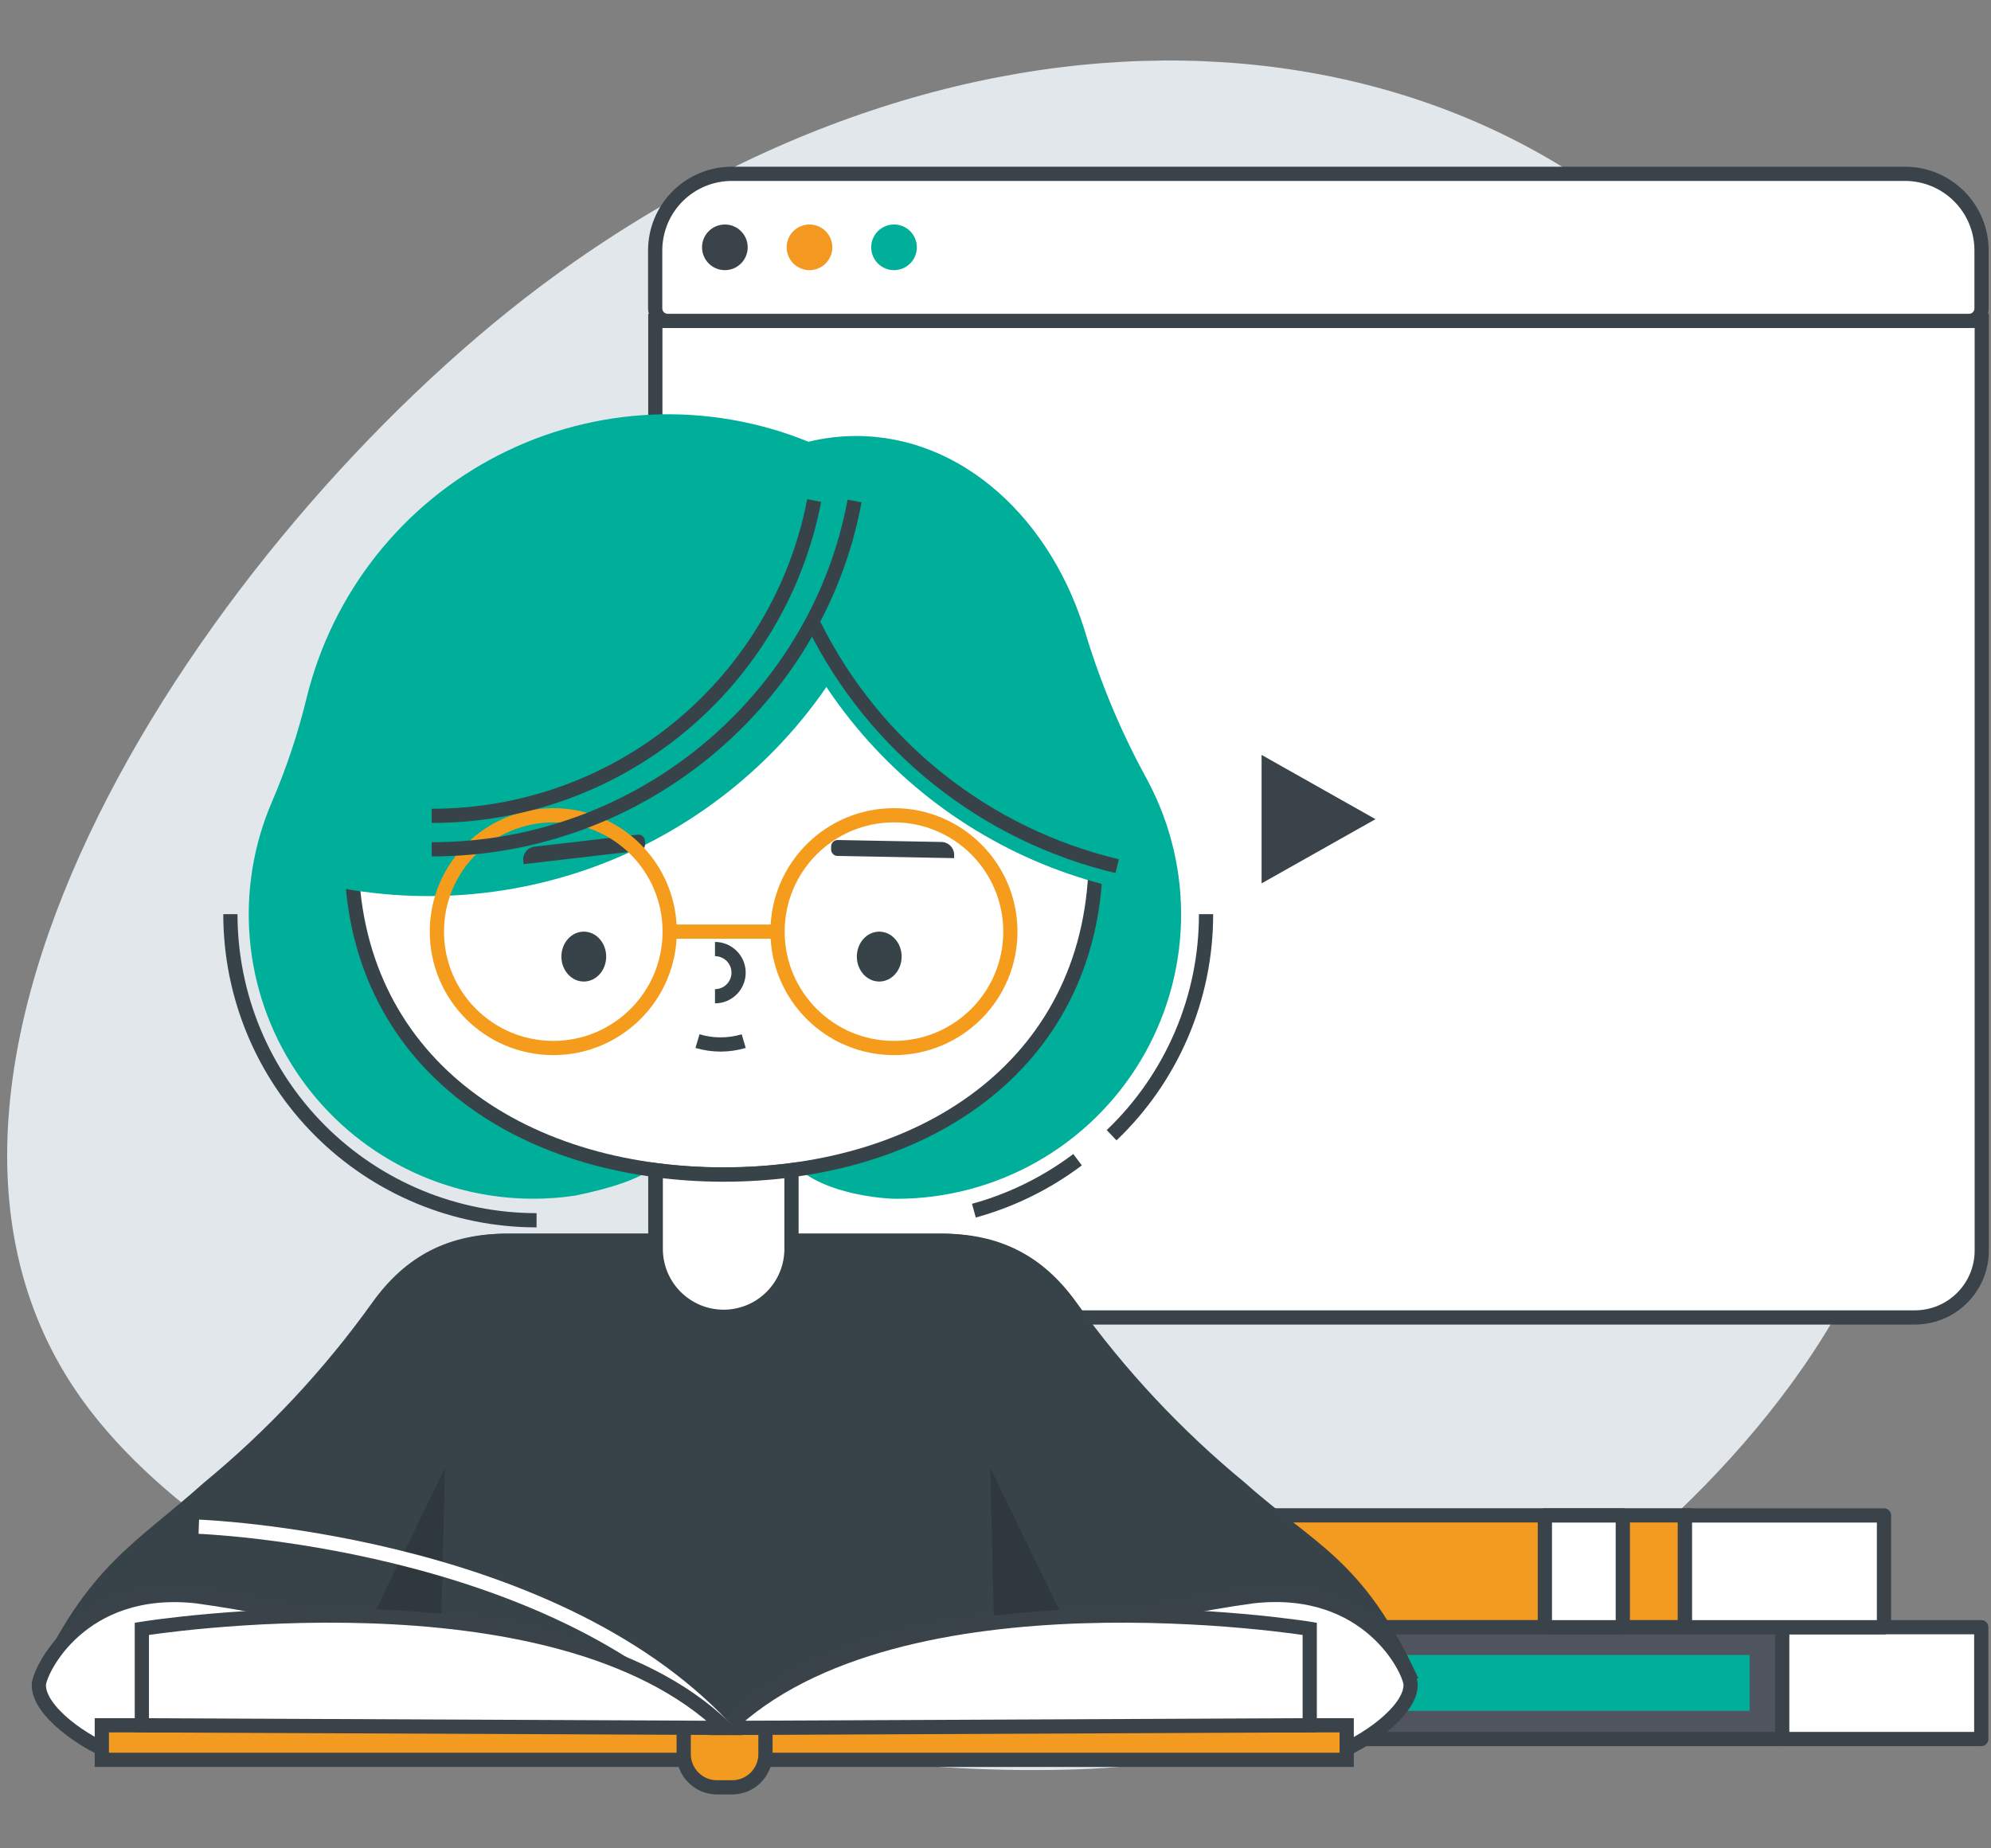 <svg width="280" height="260" viewBox="0 0 280 260" fill="none" xmlns="http://www.w3.org/2000/svg">
<rect x="0" y="0" width="280" height="260" fill="#808080" stroke="none"/>
<g clip-path="url(#clip0)">
<path d="M10.57 195.48C31.57 226.7 94.14 249.94 148.57 248.96C173.576 248.661 197.933 240.964 218.57 226.84C235.11 215.76 261.53 190.5 266.89 162.61C271.95 136.25 281.42 94.69 245.16 46.61C211.04 1.27 140.11 -6.41 77.9 38.87C32.11 72.24 -21.06 148.41 10.57 195.48Z" fill="#E1E7EB"/>
<path d="M250.64 244.62V228.89H177.34V244.62H250.64Z" fill="#50545E" stroke="#394349" stroke-width="2" stroke-linecap="round" stroke-linejoin="round"/>
<path d="M278.63 244.62V228.89H250.64V244.62H278.63Z" fill="white" stroke="#394349" stroke-width="2" stroke-linecap="round" stroke-linejoin="round"/>
<path d="M236.96 228.89V213.16H163.66V228.89H236.96Z" fill="#F39A21" stroke="#394349" stroke-width="2" stroke-miterlimit="10"/>
<path d="M264.95 228.9V213.17H236.96V228.9H264.95Z" fill="white" stroke="#394349" stroke-width="2" stroke-linecap="round" stroke-linejoin="round"/>
<path d="M228.22 228.9V213.17H217.26V228.9H228.22Z" fill="white" stroke="#394349" stroke-width="2" stroke-linecap="round" stroke-linejoin="round"/>
<path d="M246.05 240.66V232.8H182.57V240.66H246.05Z" fill="#00AF9A"/>
<path d="M92.16 45.14H278.7V175.91C278.7 178.406 277.709 180.799 275.944 182.564C274.179 184.329 271.786 185.32 269.29 185.32H101.57C99.074 185.32 96.681 184.329 94.916 182.564C93.151 180.799 92.16 178.406 92.16 175.91V45.14Z" fill="white" stroke="#394349" stroke-width="2" stroke-miterlimit="10"/>
<path d="M267.92 24.45H102.92C100.061 24.45 97.319 25.586 95.297 27.607C93.276 29.629 92.14 32.371 92.14 35.23V43.37C92.14 43.839 92.326 44.29 92.658 44.622C92.99 44.953 93.441 45.14 93.91 45.14H276.91C277.142 45.14 277.372 45.094 277.586 45.005C277.8 44.916 277.994 44.785 278.158 44.621C278.322 44.456 278.451 44.261 278.539 44.047C278.627 43.832 278.671 43.602 278.67 43.37V35.23C278.673 32.375 277.542 29.636 275.526 27.615C273.51 25.594 270.775 24.455 267.92 24.45V24.45Z" fill="white" stroke="#394349" stroke-width="2" stroke-miterlimit="10"/>
<path d="M125.73 38C127.503 38 128.94 36.563 128.94 34.79C128.94 33.017 127.503 31.58 125.73 31.58C123.957 31.58 122.52 33.017 122.52 34.79C122.52 36.563 123.957 38 125.73 38Z" fill="#00AF9A"/>
<path d="M113.84 38C115.613 38 117.05 36.563 117.05 34.79C117.05 33.017 115.613 31.58 113.84 31.58C112.067 31.58 110.63 33.017 110.63 34.79C110.63 36.563 112.067 38 113.84 38Z" fill="#F39922"/>
<path d="M101.94 38C103.713 38 105.15 36.563 105.15 34.79C105.15 33.017 103.713 31.58 101.94 31.58C100.167 31.58 98.73 33.017 98.73 34.79C98.73 36.563 100.167 38 101.94 38Z" fill="#394349"/>
<path d="M177.42 106.19L193.44 115.23L177.42 124.26V106.19Z" fill="#394349"/>
<path d="M47.11 193.53C52.22 179.95 60.11 173.53 71.56 173.53H92.44C92.451 176.056 93.462 178.475 95.251 180.257C97.041 182.039 99.464 183.04 101.99 183.04V183.04C104.516 183.043 106.939 182.043 108.728 180.259C110.517 178.476 111.525 176.056 111.53 173.53H132.42C140.53 173.53 146.61 176.53 151.42 183.26C158.172 192.69 166.126 201.198 175.08 208.57V208.57C184.88 217.35 191.69 219.2 199.45 236.05L185.03 241.65L40.74 248.51L26.36 232.7L47.11 193.53Z" fill="#384349"/>
<path d="M32.4 128.59C32.4 140.01 36.937 150.963 45.012 159.038C53.087 167.113 64.04 171.65 75.46 171.65" stroke="#384349" stroke-width="2" stroke-miterlimit="10"/>
<path d="M136.96 170.3C142.23 168.854 147.177 166.421 151.54 163.13" stroke="#384349" stroke-width="2" stroke-miterlimit="10"/>
<path d="M156.64 193.53C151.54 179.95 143.64 173.53 132.19 173.53H111.31C111.302 176.057 110.292 178.477 108.502 180.26C106.711 182.043 104.287 183.043 101.76 183.04V183.04C99.235 183.04 96.813 182.039 95.025 180.256C93.237 178.474 92.228 176.055 92.22 173.53H71.33C63.22 173.53 57.14 176.53 52.33 183.26C45.578 192.69 37.624 201.198 28.67 208.57V208.57C18.87 217.35 12.46 220.02 4.67 236.86L18.67 241.65L162.93 248.49L177.31 232.68L156.64 193.53Z" fill="#384349"/>
<path d="M161.41 109.82C157.841 103.352 154.949 96.532 152.78 89.47C148 73.06 135.32 61.33 120.42 61.33C118.156 61.33 115.9 61.602 113.7 62.14C106.738 59.305 99.247 58.003 91.737 58.323C84.227 58.642 76.873 60.576 70.177 63.992C63.481 67.407 57.599 72.226 52.932 78.118C48.265 84.011 44.922 90.84 43.13 98.14C41.917 103.141 40.288 108.031 38.26 112.76C35.631 118.847 34.556 125.492 35.133 132.097C35.709 138.702 37.919 145.061 41.562 150.6C45.206 156.14 50.169 160.687 56.006 163.832C61.843 166.978 68.37 168.623 75 168.62C76.958 168.619 78.913 168.475 80.85 168.19C86.11 167.12 89.55 165.89 91.54 164.52C67.54 161.14 49.42 145.61 49.42 120.2V119.76C49.42 119.37 49.42 118.98 49.42 118.59C49.42 118.2 49.42 117.73 49.42 117.3C49.42 116.87 49.42 116.58 49.5 116.22C49.5 115.68 49.58 115.14 49.64 114.61C49.64 114.48 49.64 114.35 49.64 114.22C50.891 103.445 55.456 93.323 62.705 85.254C69.954 77.184 79.53 71.564 90.11 69.17H90.36C91.03 69.02 91.69 68.89 92.36 68.76L93.07 68.64C93.62 68.55 94.17 68.46 94.72 68.39L95.78 68.26C96.25 68.2 96.72 68.16 97.19 68.12C97.66 68.08 98.05 68.04 98.48 68.02L99.78 67.95C100.02 67.95 100.26 67.95 100.51 67.95C100.76 67.95 100.92 67.95 101.13 67.95H101.77H102.53H103.86C104.32 67.95 104.77 67.95 105.23 68.02L106.54 68.12L107.9 68.26L109.19 68.43C109.64 68.49 110.08 68.56 110.52 68.64L111.8 68.86L113.11 69.14C113.53 69.23 113.94 69.32 114.36 69.43C114.78 69.54 115.22 69.65 115.64 69.77L116.87 70.11L118.13 70.51L119.33 70.92L120.57 71.38L121.73 71.84L122.94 72.36L124.08 72.88L125.25 73.46C125.62 73.64 126 73.83 126.36 74.03C126.72 74.23 127.13 74.45 127.51 74.66L128.58 75.28C128.953 75.5 129.323 75.73 129.69 75.97L130.69 76.63L131.76 77.38L132.76 78.09L133.76 78.88L134.76 79.64L135.76 80.49C136.07 80.75 136.38 81.01 136.68 81.29C136.98 81.57 137.32 81.88 137.68 82.18L138.57 83.02C138.88 83.33 139.18 83.64 139.48 83.96C139.78 84.28 140.05 84.54 140.32 84.84L141.19 85.84L141.99 86.77C142.27 87.1 142.54 87.45 142.81 87.77C143.08 88.09 143.32 88.41 143.56 88.77C143.8 89.13 144.08 89.48 144.34 89.84L145.04 90.84C145.29 91.21 145.53 91.58 145.77 91.95C146.01 92.32 146.21 92.63 146.42 92.95C146.63 93.27 146.87 93.71 147.1 94.1C147.33 94.49 147.51 94.79 147.7 95.1C147.89 95.41 148.12 95.89 148.32 96.29C148.52 96.69 148.7 97 148.87 97.37C149.04 97.74 149.25 98.19 149.44 98.6C149.63 99.01 149.78 99.33 149.94 99.7C150.1 100.07 150.28 100.55 150.45 100.97C150.62 101.39 150.75 101.71 150.89 102.09C151.03 102.47 151.19 102.97 151.34 103.41C151.49 103.85 151.6 104.16 151.72 104.54C151.84 104.92 151.99 105.44 152.11 105.9C152.23 106.36 152.34 106.65 152.44 107.04C152.54 107.43 152.66 107.98 152.77 108.45C152.88 108.92 152.95 109.2 153.03 109.59C153.11 109.98 153.21 110.59 153.3 111.06C153.39 111.53 153.44 111.81 153.5 112.18C153.58 112.71 153.64 113.24 153.7 113.77C153.7 114.12 153.8 114.47 153.84 114.82C153.9 115.41 153.93 116 153.97 116.6C153.97 116.9 154.03 117.2 154.04 117.5C154.04 118.4 154.11 119.3 154.11 120.21C154.11 145.47 136.22 160.96 112.42 164.47C116.24 167.84 123.74 168.63 126.09 168.63C132.996 168.632 139.786 166.846 145.797 163.446C151.808 160.046 156.837 155.147 160.393 149.227C163.949 143.307 165.912 136.566 166.09 129.662C166.268 122.758 164.656 115.926 161.41 109.83V109.82Z" fill="#00AF9A"/>
<path d="M150.74 230.1L139.26 206.48L139.94 234.81L150.74 230.1Z" fill="#2E383D"/>
<path d="M51.1 230.1L62.58 206.48L61.9 234.81L51.1 230.1Z" fill="#2E383D"/>
<path d="M154.11 120.2C154.11 149.11 130.67 165.2 101.76 165.2C72.85 165.2 49.42 149.08 49.42 120.2C49.324 113.265 50.607 106.38 53.195 99.945C55.782 93.511 59.623 87.654 64.493 82.716C69.363 77.778 75.166 73.857 81.565 71.181C87.963 68.505 94.829 67.126 101.765 67.126C108.701 67.126 115.567 68.505 121.966 71.181C128.364 73.857 134.167 77.778 139.037 82.716C143.907 87.654 147.748 93.511 150.335 99.945C152.923 106.38 154.206 113.265 154.11 120.2V120.2Z" fill="white" stroke="#384349" stroke-width="2" stroke-miterlimit="10"/>
<path d="M123.65 138.07C125.39 138.07 126.8 136.499 126.8 134.56C126.8 132.621 125.39 131.05 123.65 131.05C121.91 131.05 120.5 132.621 120.5 134.56C120.5 136.499 121.91 138.07 123.65 138.07Z" fill="#384349"/>
<path d="M82.1 138.07C83.84 138.07 85.25 136.499 85.25 134.56C85.25 132.621 83.84 131.05 82.1 131.05C80.36 131.05 78.95 132.621 78.95 134.56C78.95 136.499 80.36 138.07 82.1 138.07Z" fill="#384349"/>
<path d="M105.17 65.28C106.426 79.334 112.068 92.637 121.297 103.311C130.525 113.984 142.875 121.487 156.6 124.76C156.73 123.26 156.81 121.76 156.81 120.21C156.818 106.199 151.479 92.713 141.882 82.505C132.286 72.297 119.155 66.136 105.17 65.28V65.28Z" fill="#00AF9A"/>
<path d="M126.8 71.18C119.223 67.437 110.91 65.421 102.46 65.28C72.06 65.28 47.46 90.28 47.46 120.71C47.46 122.11 47.53 123.49 47.63 124.87C51.791 125.654 56.016 126.049 60.25 126.05C93.19 126.05 121.01 102.44 126.8 71.18Z" fill="#00AF9A"/>
<path d="M101.76 165.23C98.57 165.228 95.383 165.021 92.22 164.61V175.68C92.22 178.211 93.225 180.639 95.014 182.429C96.802 184.22 99.229 185.227 101.76 185.23C104.293 185.23 106.722 184.224 108.513 182.433C110.304 180.642 111.31 178.213 111.31 175.68V164.61C108.143 165.021 104.953 165.228 101.76 165.23V165.23Z" fill="white" stroke="#384349" stroke-width="2" stroke-miterlimit="10"/>
<path d="M89.937 119.661L73.638 121.559L73.585 121.112C73.53 120.632 73.667 120.15 73.966 119.772C74.266 119.393 74.703 119.149 75.183 119.094L89.675 117.407C89.915 117.379 90.156 117.447 90.345 117.597C90.534 117.747 90.656 117.966 90.684 118.205L90.733 118.622C90.76 118.862 90.692 119.103 90.542 119.292C90.392 119.482 90.174 119.604 89.934 119.632L89.937 119.661Z" fill="#384349"/>
<path d="M117.813 118.163L132.401 118.438C132.883 118.447 133.342 118.648 133.677 118.995C134.012 119.343 134.195 119.81 134.186 120.292L134.178 120.712L117.771 120.403C117.53 120.398 117.3 120.298 117.133 120.124C116.965 119.95 116.874 119.717 116.878 119.476L116.886 119.056C116.891 118.815 116.991 118.585 117.165 118.418C117.339 118.25 117.572 118.159 117.813 118.163V118.163Z" fill="#384349"/>
<path d="M77.81 147.42C86.851 147.42 94.18 140.091 94.18 131.05C94.18 122.009 86.851 114.68 77.81 114.68C68.769 114.68 61.44 122.009 61.44 131.05C61.44 140.091 68.769 147.42 77.81 147.42Z" stroke="#F69C1C" stroke-width="2" stroke-miterlimit="10"/>
<path d="M125.72 147.42C134.761 147.42 142.09 140.091 142.09 131.05C142.09 122.009 134.761 114.68 125.72 114.68C116.679 114.68 109.35 122.009 109.35 131.05C109.35 140.091 116.679 147.42 125.72 147.42Z" stroke="#F69C1C" stroke-width="2" stroke-miterlimit="10"/>
<path d="M94.18 131.05H109.06" stroke="#F69C1C" stroke-width="2" stroke-miterlimit="10"/>
<path d="M100.55 133.5C100.986 133.5 101.418 133.586 101.821 133.753C102.223 133.92 102.589 134.164 102.898 134.472C103.206 134.781 103.45 135.147 103.617 135.549C103.784 135.952 103.87 136.384 103.87 136.82C103.87 137.256 103.784 137.688 103.617 138.09C103.45 138.493 103.206 138.859 102.898 139.168C102.589 139.476 102.223 139.72 101.821 139.887C101.418 140.054 100.986 140.14 100.55 140.14" stroke="#384349" stroke-width="2" stroke-miterlimit="10"/>
<path d="M104.59 146.45C102.469 147.081 100.211 147.081 98.09 146.45" stroke="#384349" stroke-width="2" stroke-miterlimit="10"/>
<path d="M60.71 119.47C90.15 119.47 115.01 98.37 120.18 70.47" stroke="#384349" stroke-width="2" stroke-miterlimit="10"/>
<path d="M60.71 114.76C73.435 114.78 85.769 110.362 95.588 102.267C105.406 94.171 112.094 82.906 114.5 70.41" stroke="#384349" stroke-width="2" stroke-miterlimit="10"/>
<path d="M114.49 87.93C118.673 96.362 124.659 103.77 132.025 109.63C139.39 115.49 147.954 119.659 157.11 121.84" stroke="#384349" stroke-width="2" stroke-miterlimit="10"/>
<path d="M156.33 159.69C160.535 155.676 163.88 150.849 166.163 145.503C168.446 140.157 169.619 134.403 169.61 128.59" stroke="#384349" stroke-width="2" stroke-miterlimit="10"/>
<path d="M96.27 245.14C86.51 241.67 60.27 232.41 49.72 229.14C42.475 227.098 35.097 225.561 27.64 224.54C11.27 222.76 5.46 235.16 5.46 237.04C5.46 240.72 11.79 245.19 16.46 246.88H111.54L96.27 245.14Z" fill="white" stroke="#394349" stroke-width="2" stroke-miterlimit="10"/>
<path d="M107.56 245.14C117.33 241.67 143.56 232.41 154.11 229.14C161.355 227.099 168.733 225.562 176.19 224.54C192.56 222.7 198.38 235.12 198.38 237C198.38 240.68 192.04 245.15 187.38 246.84H92.34L107.56 245.14Z" fill="white" stroke="#394349" stroke-width="2" stroke-miterlimit="10"/>
<path d="M96.42 242.69H14.32V247.55H96.42V242.69Z" fill="#F39A21" stroke="#394349" stroke-width="2" stroke-miterlimit="10"/>
<path d="M189.39 242.69H107.29V247.55H189.39V242.69Z" fill="#F39A21" stroke="#394349" stroke-width="2" stroke-miterlimit="10"/>
<path d="M96.15 242.69H107.65V246.74C107.65 247.981 107.157 249.172 106.279 250.049C105.401 250.927 104.211 251.42 102.97 251.42H100.83C99.589 251.42 98.398 250.927 97.521 250.049C96.643 249.172 96.15 247.981 96.15 246.74V242.69Z" fill="#F39A21" stroke="#394349" stroke-width="2" stroke-miterlimit="10"/>
<path d="M184.19 242.69V229.12C184.19 229.12 126.26 219.74 102.19 243.06L184.19 242.69Z" fill="white" stroke="#394349" stroke-width="2" stroke-miterlimit="10"/>
<path d="M27.96 214.76C27.96 214.76 77.11 216.54 101.9 243.06" stroke="white" stroke-width="2" stroke-miterlimit="10"/>
<path d="M19.95 242.69V229.12C19.95 229.12 77.88 219.74 101.95 243.06L19.95 242.69Z" fill="white" stroke="#394349" stroke-width="2" stroke-miterlimit="10"/>
</g>
<defs>
<clipPath id="clip0">
<rect width="278.7" height="244.43" fill="white" transform="translate(1 8)"/>
</clipPath>
</defs>
</svg>
